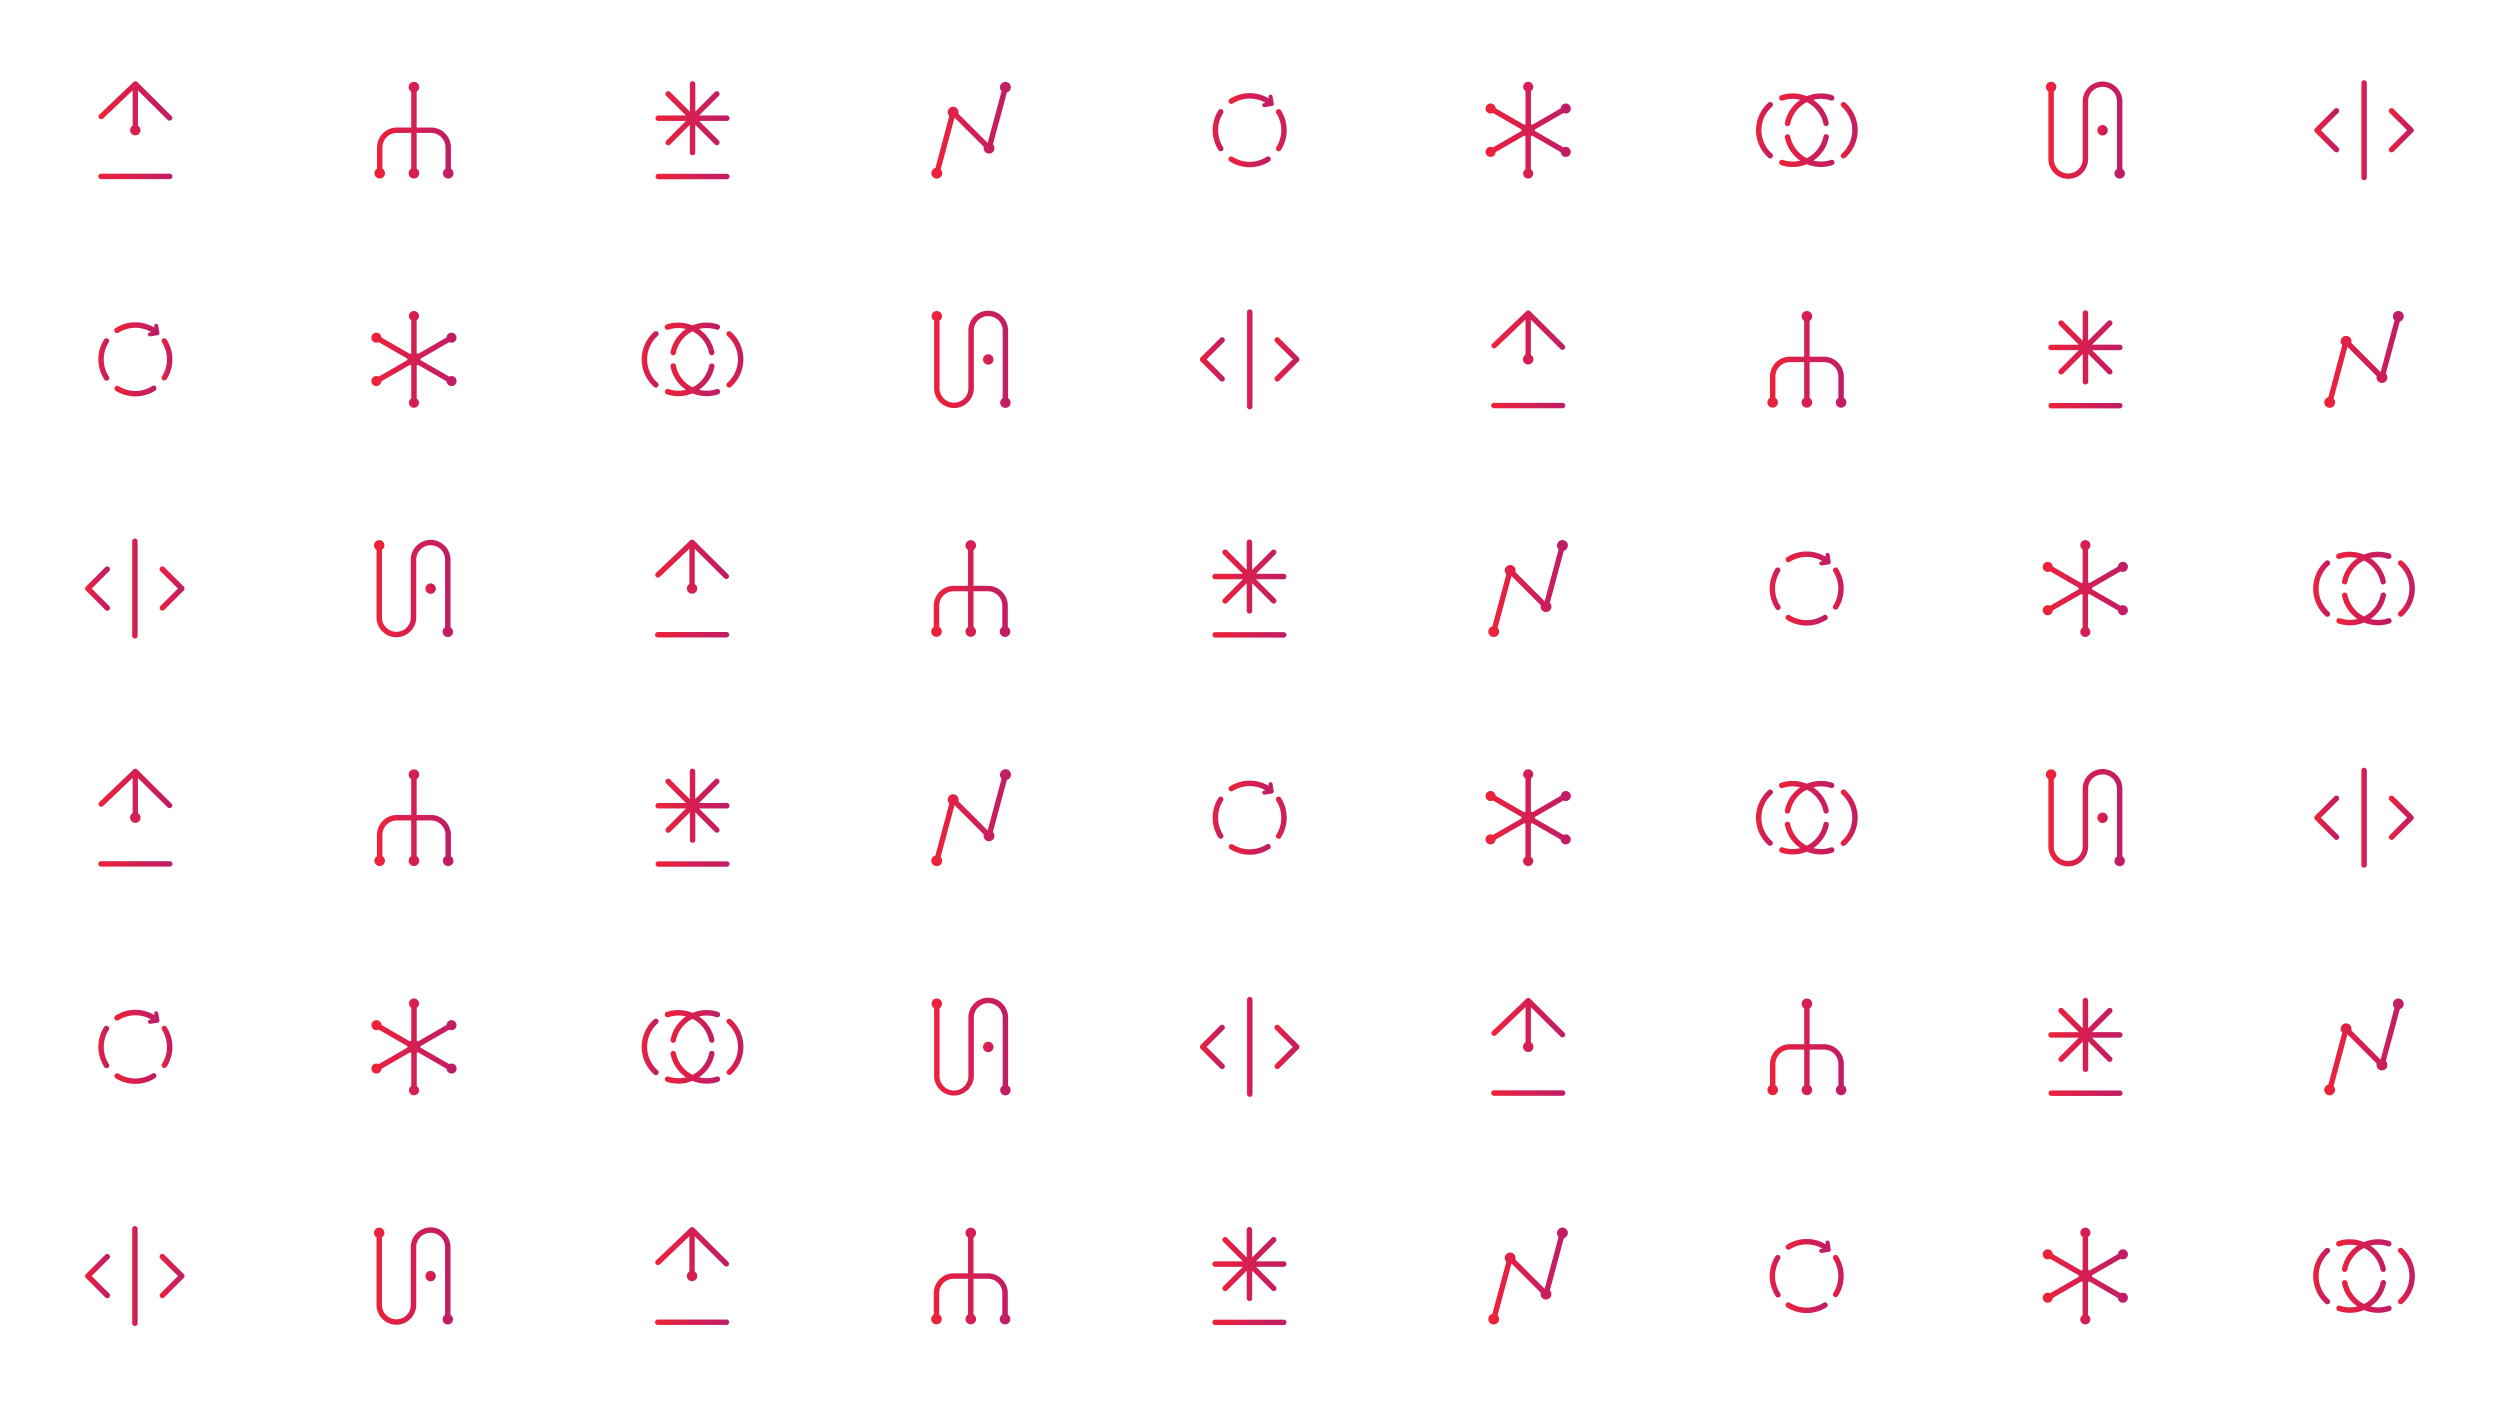 <svg id="Calque_1" data-name="Calque 1" xmlns="http://www.w3.org/2000/svg" xmlns:xlink="http://www.w3.org/1999/xlink" viewBox="0 0 1920 1080"><defs><style>.cls-1{fill:url(#Dégradé_sans_nom_3);}.cls-2{fill:url(#Dégradé_sans_nom_3-2);}.cls-3{fill:url(#Dégradé_sans_nom_3-3);}.cls-4{fill:url(#Dégradé_sans_nom_3-4);}.cls-5{fill:url(#Dégradé_sans_nom_3-5);}.cls-6{fill:url(#Dégradé_sans_nom_3-6);}.cls-7{fill:url(#Dégradé_sans_nom_3-7);}.cls-8{fill:url(#Dégradé_sans_nom_3-8);}.cls-9{fill:url(#Dégradé_sans_nom_3-9);}.cls-10{fill:url(#Dégradé_sans_nom_3-10);}.cls-11{fill:url(#Dégradé_sans_nom_3-11);}.cls-12{fill:url(#Dégradé_sans_nom_3-12);}.cls-13{fill:url(#Dégradé_sans_nom_3-13);}.cls-14{fill:url(#Dégradé_sans_nom_3-14);}.cls-15{fill:url(#Dégradé_sans_nom_3-15);}.cls-16{fill:url(#Dégradé_sans_nom_3-16);}.cls-17{fill:url(#Dégradé_sans_nom_3-17);}.cls-18{fill:url(#Dégradé_sans_nom_3-18);}.cls-19{fill:url(#Dégradé_sans_nom_3-19);}.cls-20{fill:url(#Dégradé_sans_nom_3-20);}.cls-21{fill:url(#Dégradé_sans_nom_3-21);}.cls-22{fill:url(#Dégradé_sans_nom_3-22);}.cls-23{fill:url(#Dégradé_sans_nom_3-23);}.cls-24{fill:url(#Dégradé_sans_nom_3-24);}.cls-25{fill:url(#Dégradé_sans_nom_3-25);}.cls-26{fill:url(#Dégradé_sans_nom_3-26);}.cls-27{fill:url(#Dégradé_sans_nom_3-27);}.cls-28{fill:url(#Dégradé_sans_nom_3-28);}.cls-29{fill:url(#Dégradé_sans_nom_3-29);}.cls-30{fill:url(#Dégradé_sans_nom_3-30);}.cls-31{fill:url(#Dégradé_sans_nom_3-31);}.cls-32{fill:url(#Dégradé_sans_nom_3-32);}.cls-33{fill:url(#Dégradé_sans_nom_3-33);}.cls-34{fill:url(#Dégradé_sans_nom_3-34);}.cls-35{fill:url(#Dégradé_sans_nom_3-35);}.cls-36{fill:url(#Dégradé_sans_nom_3-36);}.cls-37{fill:url(#Dégradé_sans_nom_3-37);}.cls-38{fill:url(#Dégradé_sans_nom_3-38);}.cls-39{fill:url(#Dégradé_sans_nom_3-39);}.cls-40{fill:url(#Dégradé_sans_nom_3-40);}.cls-41{fill:url(#Dégradé_sans_nom_3-41);}.cls-42{fill:url(#Dégradé_sans_nom_3-42);}.cls-43{fill:url(#Dégradé_sans_nom_3-43);}.cls-44{fill:url(#Dégradé_sans_nom_3-44);}.cls-45{fill:url(#Dégradé_sans_nom_3-45);}.cls-46{fill:url(#Dégradé_sans_nom_3-46);}.cls-47{fill:url(#Dégradé_sans_nom_3-47);}.cls-48{fill:url(#Dégradé_sans_nom_3-48);}.cls-49{fill:url(#Dégradé_sans_nom_3-49);}.cls-50{fill:url(#Dégradé_sans_nom_3-50);}.cls-51{fill:url(#Dégradé_sans_nom_3-51);}.cls-52{fill:url(#Dégradé_sans_nom_3-52);}.cls-53{fill:url(#Dégradé_sans_nom_3-53);}.cls-54{fill:url(#Dégradé_sans_nom_3-54);}.cls-55{fill:url(#Dégradé_sans_nom_3-55);}.cls-56{fill:url(#Dégradé_sans_nom_3-56);}.cls-57{fill:url(#Dégradé_sans_nom_3-57);}.cls-58{fill:url(#Dégradé_sans_nom_3-58);}.cls-59{fill:url(#Dégradé_sans_nom_3-59);}.cls-60{fill:url(#Dégradé_sans_nom_3-60);}.cls-61{fill:url(#Dégradé_sans_nom_3-61);}.cls-62{fill:url(#Dégradé_sans_nom_3-62);}.cls-63{fill:url(#Dégradé_sans_nom_3-63);}.cls-64{fill:url(#Dégradé_sans_nom_3-64);}.cls-65{fill:url(#Dégradé_sans_nom_3-65);}.cls-66{fill:url(#Dégradé_sans_nom_3-66);}.cls-67{fill:url(#Dégradé_sans_nom_3-67);}.cls-68{fill:url(#Dégradé_sans_nom_3-68);}.cls-69{fill:url(#Dégradé_sans_nom_3-69);}.cls-70{fill:url(#Dégradé_sans_nom_3-70);}.cls-71{fill:url(#Dégradé_sans_nom_3-71);}.cls-72{fill:url(#Dégradé_sans_nom_3-72);}.cls-73{fill:url(#Dégradé_sans_nom_3-73);}.cls-74{fill:url(#Dégradé_sans_nom_3-74);}.cls-75{fill:url(#Dégradé_sans_nom_3-75);}.cls-76{fill:url(#Dégradé_sans_nom_3-76);}.cls-77{fill:url(#Dégradé_sans_nom_3-77);}.cls-78{fill:url(#Dégradé_sans_nom_3-78);}.cls-79{fill:url(#Dégradé_sans_nom_3-79);}.cls-80{fill:url(#Dégradé_sans_nom_3-80);}.cls-81{fill:url(#Dégradé_sans_nom_3-81);}.cls-82{fill:url(#Dégradé_sans_nom_3-82);}.cls-83{fill:url(#Dégradé_sans_nom_3-83);}.cls-84{fill:url(#Dégradé_sans_nom_3-84);}.cls-85{fill:url(#Dégradé_sans_nom_3-85);}.cls-86{fill:url(#Dégradé_sans_nom_3-86);}.cls-87{fill:url(#Dégradé_sans_nom_3-87);}.cls-88{fill:url(#Dégradé_sans_nom_3-88);}.cls-89{fill:url(#Dégradé_sans_nom_3-89);}.cls-90{fill:url(#Dégradé_sans_nom_3-90);}.cls-91{fill:url(#Dégradé_sans_nom_3-91);}.cls-92{fill:url(#Dégradé_sans_nom_3-92);}.cls-93{fill:url(#Dégradé_sans_nom_3-93);}.cls-94{fill:url(#Dégradé_sans_nom_3-94);}.cls-95{fill:url(#Dégradé_sans_nom_3-95);}.cls-96{fill:url(#Dégradé_sans_nom_3-96);}.cls-97{fill:url(#Dégradé_sans_nom_3-97);}.cls-98{fill:url(#Dégradé_sans_nom_3-98);}.cls-99{fill:url(#Dégradé_sans_nom_3-99);}.cls-100{fill:url(#Dégradé_sans_nom_3-100);}.cls-101{fill:url(#Dégradé_sans_nom_3-101);}.cls-102{fill:url(#Dégradé_sans_nom_3-102);}.cls-103{fill:url(#Dégradé_sans_nom_3-103);}.cls-104{fill:url(#Dégradé_sans_nom_3-104);}.cls-105{fill:url(#Dégradé_sans_nom_3-105);}.cls-106{fill:url(#Dégradé_sans_nom_3-106);}.cls-107{fill:url(#Dégradé_sans_nom_3-107);}.cls-108{fill:url(#Dégradé_sans_nom_3-108);}.cls-109{fill:url(#Dégradé_sans_nom_3-109);}.cls-110{fill:url(#Dégradé_sans_nom_3-110);}.cls-111{fill:url(#Dégradé_sans_nom_3-111);}.cls-112{fill:url(#Dégradé_sans_nom_3-112);}.cls-113{fill:url(#Dégradé_sans_nom_3-113);}.cls-114{fill:url(#Dégradé_sans_nom_3-114);}.cls-115{fill:url(#Dégradé_sans_nom_3-115);}.cls-116{fill:url(#Dégradé_sans_nom_3-116);}.cls-117{fill:url(#Dégradé_sans_nom_3-117);}.cls-118{fill:url(#Dégradé_sans_nom_3-118);}.cls-119{fill:url(#Dégradé_sans_nom_3-119);}.cls-120{fill:url(#Dégradé_sans_nom_3-120);}</style><linearGradient id="Dégradé_sans_nom_3" x1="943.57" y1="76.94" x2="978.23" y2="76.94" gradientUnits="userSpaceOnUse"><stop offset="0" stop-color="#ee2238"/><stop offset="0.57" stop-color="#d11f55"/><stop offset="1" stop-color="#bf1d67"/></linearGradient><linearGradient id="Dégradé_sans_nom_3-2" x1="943.54" y1="124.29" x2="975.95" y2="124.29" xlink:href="#Dégradé_sans_nom_3"/><linearGradient id="Dégradé_sans_nom_3-3" x1="931.32" y1="99.99" x2="939.59" y2="99.99" xlink:href="#Dégradé_sans_nom_3"/><linearGradient id="Dégradé_sans_nom_3-4" x1="979.91" y1="99.99" x2="988.19" y2="99.99" xlink:href="#Dégradé_sans_nom_3"/><linearGradient id="Dégradé_sans_nom_3-5" x1="715.29" y1="100" x2="776.32" y2="100" xlink:href="#Dégradé_sans_nom_3"/><linearGradient id="Dégradé_sans_nom_3-6" x1="1813.52" y1="100" x2="1817.7" y2="100" xlink:href="#Dégradé_sans_nom_3"/><linearGradient id="Dégradé_sans_nom_3-7" x1="1834.64" y1="100.01" x2="1853.71" y2="100.01" xlink:href="#Dégradé_sans_nom_3"/><linearGradient id="Dégradé_sans_nom_3-8" x1="1777.41" y1="100.01" x2="1796.48" y2="100.01" xlink:href="#Dégradé_sans_nom_3"/><linearGradient id="Dégradé_sans_nom_3-9" x1="1610.81" y1="100.02" x2="1618.76" y2="100.02" xlink:href="#Dégradé_sans_nom_3"/><linearGradient id="Dégradé_sans_nom_3-10" x1="1571.29" y1="100" x2="1631.93" y2="100" xlink:href="#Dégradé_sans_nom_3"/><linearGradient id="Dégradé_sans_nom_3-11" x1="503.47" y1="135.57" x2="560.3" y2="135.57" xlink:href="#Dégradé_sans_nom_3"/><linearGradient id="Dégradé_sans_nom_3-12" x1="503.41" y1="90.79" x2="560.3" y2="90.79" xlink:href="#Dégradé_sans_nom_3"/><linearGradient id="Dégradé_sans_nom_3-13" x1="1413.71" y1="100.01" x2="1426.71" y2="100.01" xlink:href="#Dégradé_sans_nom_3"/><linearGradient id="Dégradé_sans_nom_3-14" x1="1366.46" y1="115.69" x2="1408.85" y2="115.69" xlink:href="#Dégradé_sans_nom_3"/><linearGradient id="Dégradé_sans_nom_3-15" x1="1366.47" y1="84.32" x2="1408.85" y2="84.32" xlink:href="#Dégradé_sans_nom_3"/><linearGradient id="Dégradé_sans_nom_3-16" x1="1348.6" y1="100.01" x2="1361.6" y2="100.01" xlink:href="#Dégradé_sans_nom_3"/><linearGradient id="Dégradé_sans_nom_3-17" x1="75.49" y1="135.47" x2="132.42" y2="135.47" xlink:href="#Dégradé_sans_nom_3"/><linearGradient id="Dégradé_sans_nom_3-18" x1="75.52" y1="83.18" x2="132.39" y2="83.18" xlink:href="#Dégradé_sans_nom_3"/><linearGradient id="Dégradé_sans_nom_3-19" x1="287.54" y1="100" x2="348.27" y2="100" xlink:href="#Dégradé_sans_nom_3"/><linearGradient id="Dégradé_sans_nom_3-20" x1="1141" y1="100" x2="1206.41" y2="100" xlink:href="#Dégradé_sans_nom_3"/><linearGradient id="Dégradé_sans_nom_3-21" x1="87.77" y1="252.94" x2="122.43" y2="252.94" xlink:href="#Dégradé_sans_nom_3"/><linearGradient id="Dégradé_sans_nom_3-22" x1="87.74" y1="300.29" x2="120.15" y2="300.29" xlink:href="#Dégradé_sans_nom_3"/><linearGradient id="Dégradé_sans_nom_3-23" x1="75.52" y1="275.99" x2="83.79" y2="275.99" xlink:href="#Dégradé_sans_nom_3"/><linearGradient id="Dégradé_sans_nom_3-24" x1="124.11" y1="275.99" x2="132.39" y2="275.99" xlink:href="#Dégradé_sans_nom_3"/><linearGradient id="Dégradé_sans_nom_3-25" x1="1785.05" y1="276" x2="1846.07" y2="276" xlink:href="#Dégradé_sans_nom_3"/><linearGradient id="Dégradé_sans_nom_3-26" x1="957.71" y1="276" x2="961.89" y2="276" xlink:href="#Dégradé_sans_nom_3"/><linearGradient id="Dégradé_sans_nom_3-27" x1="978.83" y1="276.01" x2="997.9" y2="276.01" xlink:href="#Dégradé_sans_nom_3"/><linearGradient id="Dégradé_sans_nom_3-28" x1="921.6" y1="276.01" x2="940.67" y2="276.01" xlink:href="#Dégradé_sans_nom_3"/><linearGradient id="Dégradé_sans_nom_3-29" x1="755" y1="276.02" x2="762.95" y2="276.02" xlink:href="#Dégradé_sans_nom_3"/><linearGradient id="Dégradé_sans_nom_3-30" x1="715.48" y1="276" x2="776.12" y2="276" xlink:href="#Dégradé_sans_nom_3"/><linearGradient id="Dégradé_sans_nom_3-31" x1="1573.22" y1="311.57" x2="1630.06" y2="311.57" xlink:href="#Dégradé_sans_nom_3"/><linearGradient id="Dégradé_sans_nom_3-32" x1="1573.16" y1="266.79" x2="1630.06" y2="266.79" xlink:href="#Dégradé_sans_nom_3"/><linearGradient id="Dégradé_sans_nom_3-33" x1="557.91" y1="276.01" x2="570.91" y2="276.01" xlink:href="#Dégradé_sans_nom_3"/><linearGradient id="Dégradé_sans_nom_3-34" x1="510.66" y1="291.69" x2="553.05" y2="291.69" xlink:href="#Dégradé_sans_nom_3"/><linearGradient id="Dégradé_sans_nom_3-35" x1="510.66" y1="260.32" x2="553.04" y2="260.32" xlink:href="#Dégradé_sans_nom_3"/><linearGradient id="Dégradé_sans_nom_3-36" x1="492.8" y1="276.01" x2="505.8" y2="276.01" xlink:href="#Dégradé_sans_nom_3"/><linearGradient id="Dégradé_sans_nom_3-37" x1="1145.24" y1="311.47" x2="1202.16" y2="311.47" xlink:href="#Dégradé_sans_nom_3"/><linearGradient id="Dégradé_sans_nom_3-38" x1="1145.26" y1="259.18" x2="1202.13" y2="259.18" xlink:href="#Dégradé_sans_nom_3"/><linearGradient id="Dégradé_sans_nom_3-39" x1="1357.28" y1="276" x2="1418.01" y2="276" xlink:href="#Dégradé_sans_nom_3"/><linearGradient id="Dégradé_sans_nom_3-40" x1="285.2" y1="276" x2="350.61" y2="276" xlink:href="#Dégradé_sans_nom_3"/><linearGradient id="Dégradé_sans_nom_3-41" x1="1371.36" y1="428.94" x2="1406.03" y2="428.94" xlink:href="#Dégradé_sans_nom_3"/><linearGradient id="Dégradé_sans_nom_3-42" x1="1371.34" y1="476.29" x2="1403.74" y2="476.29" xlink:href="#Dégradé_sans_nom_3"/><linearGradient id="Dégradé_sans_nom_3-43" x1="1359.12" y1="451.99" x2="1367.39" y2="451.99" xlink:href="#Dégradé_sans_nom_3"/><linearGradient id="Dégradé_sans_nom_3-44" x1="1407.7" y1="451.99" x2="1415.99" y2="451.99" xlink:href="#Dégradé_sans_nom_3"/><linearGradient id="Dégradé_sans_nom_3-45" x1="1143.04" y1="452" x2="1204.06" y2="452" xlink:href="#Dégradé_sans_nom_3"/><linearGradient id="Dégradé_sans_nom_3-46" x1="101.5" y1="452" x2="105.68" y2="452" xlink:href="#Dégradé_sans_nom_3"/><linearGradient id="Dégradé_sans_nom_3-47" x1="122.62" y1="452.01" x2="141.69" y2="452.01" xlink:href="#Dégradé_sans_nom_3"/><linearGradient id="Dégradé_sans_nom_3-48" x1="65.39" y1="452.01" x2="84.46" y2="452.01" xlink:href="#Dégradé_sans_nom_3"/><linearGradient id="Dégradé_sans_nom_3-49" x1="326.74" y1="452.02" x2="334.69" y2="452.02" xlink:href="#Dégradé_sans_nom_3"/><linearGradient id="Dégradé_sans_nom_3-50" x1="287.22" y1="452" x2="347.86" y2="452" xlink:href="#Dégradé_sans_nom_3"/><linearGradient id="Dégradé_sans_nom_3-51" x1="931.16" y1="487.57" x2="988" y2="487.57" xlink:href="#Dégradé_sans_nom_3"/><linearGradient id="Dégradé_sans_nom_3-52" x1="931.1" y1="442.79" x2="988" y2="442.79" xlink:href="#Dégradé_sans_nom_3"/><linearGradient id="Dégradé_sans_nom_3-53" x1="1841.61" y1="452.01" x2="1854.61" y2="452.01" xlink:href="#Dégradé_sans_nom_3"/><linearGradient id="Dégradé_sans_nom_3-54" x1="1794.36" y1="467.69" x2="1836.75" y2="467.69" xlink:href="#Dégradé_sans_nom_3"/><linearGradient id="Dégradé_sans_nom_3-55" x1="1794.37" y1="436.32" x2="1836.75" y2="436.32" xlink:href="#Dégradé_sans_nom_3"/><linearGradient id="Dégradé_sans_nom_3-56" x1="1776.5" y1="452.01" x2="1789.5" y2="452.01" xlink:href="#Dégradé_sans_nom_3"/><linearGradient id="Dégradé_sans_nom_3-57" x1="503.08" y1="487.47" x2="560.01" y2="487.47" xlink:href="#Dégradé_sans_nom_3"/><linearGradient id="Dégradé_sans_nom_3-58" x1="503.11" y1="435.18" x2="559.98" y2="435.18" xlink:href="#Dégradé_sans_nom_3"/><linearGradient id="Dégradé_sans_nom_3-59" x1="715.18" y1="452" x2="775.92" y2="452" xlink:href="#Dégradé_sans_nom_3"/><linearGradient id="Dégradé_sans_nom_3-60" x1="1568.85" y1="452" x2="1634.26" y2="452" xlink:href="#Dégradé_sans_nom_3"/><linearGradient id="Dégradé_sans_nom_3-61" x1="943.56" y1="604.94" x2="978.22" y2="604.94" xlink:href="#Dégradé_sans_nom_3"/><linearGradient id="Dégradé_sans_nom_3-62" x1="943.53" y1="652.29" x2="975.94" y2="652.29" xlink:href="#Dégradé_sans_nom_3"/><linearGradient id="Dégradé_sans_nom_3-63" x1="931.31" y1="627.99" x2="939.58" y2="627.99" xlink:href="#Dégradé_sans_nom_3"/><linearGradient id="Dégradé_sans_nom_3-64" x1="979.9" y1="627.99" x2="988.18" y2="627.99" xlink:href="#Dégradé_sans_nom_3"/><linearGradient id="Dégradé_sans_nom_3-65" x1="715.29" y1="628" x2="776.31" y2="628" xlink:href="#Dégradé_sans_nom_3"/><linearGradient id="Dégradé_sans_nom_3-66" x1="1813.52" y1="628" x2="1817.7" y2="628" xlink:href="#Dégradé_sans_nom_3"/><linearGradient id="Dégradé_sans_nom_3-67" x1="1834.64" y1="628.01" x2="1853.71" y2="628.01" xlink:href="#Dégradé_sans_nom_3"/><linearGradient id="Dégradé_sans_nom_3-68" x1="1777.41" y1="628.01" x2="1796.48" y2="628.01" xlink:href="#Dégradé_sans_nom_3"/><linearGradient id="Dégradé_sans_nom_3-69" x1="1610.81" y1="628.02" x2="1618.76" y2="628.02" xlink:href="#Dégradé_sans_nom_3"/><linearGradient id="Dégradé_sans_nom_3-70" x1="1571.29" y1="628" x2="1631.93" y2="628" xlink:href="#Dégradé_sans_nom_3"/><linearGradient id="Dégradé_sans_nom_3-71" x1="503.46" y1="663.57" x2="560.3" y2="663.57" xlink:href="#Dégradé_sans_nom_3"/><linearGradient id="Dégradé_sans_nom_3-72" x1="503.4" y1="618.79" x2="560.3" y2="618.79" xlink:href="#Dégradé_sans_nom_3"/><linearGradient id="Dégradé_sans_nom_3-73" x1="1413.7" y1="628.01" x2="1426.7" y2="628.01" xlink:href="#Dégradé_sans_nom_3"/><linearGradient id="Dégradé_sans_nom_3-74" x1="1366.45" y1="643.69" x2="1408.84" y2="643.69" xlink:href="#Dégradé_sans_nom_3"/><linearGradient id="Dégradé_sans_nom_3-75" x1="1366.45" y1="612.32" x2="1408.84" y2="612.32" xlink:href="#Dégradé_sans_nom_3"/><linearGradient id="Dégradé_sans_nom_3-76" x1="1348.59" y1="628.01" x2="1361.59" y2="628.01" xlink:href="#Dégradé_sans_nom_3"/><linearGradient id="Dégradé_sans_nom_3-77" x1="75.49" y1="663.47" x2="132.42" y2="663.47" xlink:href="#Dégradé_sans_nom_3"/><linearGradient id="Dégradé_sans_nom_3-78" x1="75.52" y1="611.18" x2="132.39" y2="611.18" xlink:href="#Dégradé_sans_nom_3"/><linearGradient id="Dégradé_sans_nom_3-79" x1="287.54" y1="628" x2="348.27" y2="628" xlink:href="#Dégradé_sans_nom_3"/><linearGradient id="Dégradé_sans_nom_3-80" x1="1140.99" y1="628" x2="1206.4" y2="628" xlink:href="#Dégradé_sans_nom_3"/><linearGradient id="Dégradé_sans_nom_3-81" x1="87.77" y1="780.94" x2="122.43" y2="780.94" xlink:href="#Dégradé_sans_nom_3"/><linearGradient id="Dégradé_sans_nom_3-82" x1="87.74" y1="828.29" x2="120.15" y2="828.29" xlink:href="#Dégradé_sans_nom_3"/><linearGradient id="Dégradé_sans_nom_3-83" x1="75.52" y1="803.99" x2="83.79" y2="803.99" xlink:href="#Dégradé_sans_nom_3"/><linearGradient id="Dégradé_sans_nom_3-84" x1="124.11" y1="803.99" x2="132.39" y2="803.99" xlink:href="#Dégradé_sans_nom_3"/><linearGradient id="Dégradé_sans_nom_3-85" x1="1785.05" y1="804" x2="1846.07" y2="804" xlink:href="#Dégradé_sans_nom_3"/><linearGradient id="Dégradé_sans_nom_3-86" x1="957.72" y1="804" x2="961.9" y2="804" xlink:href="#Dégradé_sans_nom_3"/><linearGradient id="Dégradé_sans_nom_3-87" x1="978.84" y1="804.01" x2="997.91" y2="804.01" xlink:href="#Dégradé_sans_nom_3"/><linearGradient id="Dégradé_sans_nom_3-88" x1="921.6" y1="804.01" x2="940.68" y2="804.01" xlink:href="#Dégradé_sans_nom_3"/><linearGradient id="Dégradé_sans_nom_3-89" x1="755.01" y1="804.02" x2="762.95" y2="804.02" xlink:href="#Dégradé_sans_nom_3"/><linearGradient id="Dégradé_sans_nom_3-90" x1="715.48" y1="804" x2="776.13" y2="804" xlink:href="#Dégradé_sans_nom_3"/><linearGradient id="Dégradé_sans_nom_3-91" x1="1573.22" y1="839.57" x2="1630.05" y2="839.57" xlink:href="#Dégradé_sans_nom_3"/><linearGradient id="Dégradé_sans_nom_3-92" x1="1573.16" y1="794.79" x2="1630.05" y2="794.79" xlink:href="#Dégradé_sans_nom_3"/><linearGradient id="Dégradé_sans_nom_3-93" x1="557.91" y1="804.01" x2="570.91" y2="804.01" xlink:href="#Dégradé_sans_nom_3"/><linearGradient id="Dégradé_sans_nom_3-94" x1="510.66" y1="819.69" x2="553.05" y2="819.69" xlink:href="#Dégradé_sans_nom_3"/><linearGradient id="Dégradé_sans_nom_3-95" x1="510.66" y1="788.32" x2="553.05" y2="788.32" xlink:href="#Dégradé_sans_nom_3"/><linearGradient id="Dégradé_sans_nom_3-96" x1="492.8" y1="804.01" x2="505.8" y2="804.01" xlink:href="#Dégradé_sans_nom_3"/><linearGradient id="Dégradé_sans_nom_3-97" x1="1145.25" y1="839.47" x2="1202.17" y2="839.47" xlink:href="#Dégradé_sans_nom_3"/><linearGradient id="Dégradé_sans_nom_3-98" x1="1145.27" y1="787.18" x2="1202.14" y2="787.18" xlink:href="#Dégradé_sans_nom_3"/><linearGradient id="Dégradé_sans_nom_3-99" x1="1357.29" y1="804" x2="1418.03" y2="804" xlink:href="#Dégradé_sans_nom_3"/><linearGradient id="Dégradé_sans_nom_3-100" x1="285.2" y1="804" x2="350.61" y2="804" xlink:href="#Dégradé_sans_nom_3"/><linearGradient id="Dégradé_sans_nom_3-101" x1="1371.36" y1="956.94" x2="1406.03" y2="956.94" xlink:href="#Dégradé_sans_nom_3"/><linearGradient id="Dégradé_sans_nom_3-102" x1="1371.34" y1="1004.29" x2="1403.74" y2="1004.29" xlink:href="#Dégradé_sans_nom_3"/><linearGradient id="Dégradé_sans_nom_3-103" x1="1359.12" y1="979.99" x2="1367.39" y2="979.99" xlink:href="#Dégradé_sans_nom_3"/><linearGradient id="Dégradé_sans_nom_3-104" x1="1407.7" y1="979.99" x2="1415.99" y2="979.99" xlink:href="#Dégradé_sans_nom_3"/><linearGradient id="Dégradé_sans_nom_3-105" x1="1143.04" y1="980" x2="1204.06" y2="980" xlink:href="#Dégradé_sans_nom_3"/><linearGradient id="Dégradé_sans_nom_3-106" x1="101.5" y1="980" x2="105.68" y2="980" xlink:href="#Dégradé_sans_nom_3"/><linearGradient id="Dégradé_sans_nom_3-107" x1="122.62" y1="980.01" x2="141.69" y2="980.01" xlink:href="#Dégradé_sans_nom_3"/><linearGradient id="Dégradé_sans_nom_3-108" x1="65.39" y1="980.01" x2="84.46" y2="980.01" xlink:href="#Dégradé_sans_nom_3"/><linearGradient id="Dégradé_sans_nom_3-109" x1="326.74" y1="980.02" x2="334.69" y2="980.02" xlink:href="#Dégradé_sans_nom_3"/><linearGradient id="Dégradé_sans_nom_3-110" x1="287.22" y1="980" x2="347.86" y2="980" xlink:href="#Dégradé_sans_nom_3"/><linearGradient id="Dégradé_sans_nom_3-111" x1="931.16" y1="1015.57" x2="988" y2="1015.57" xlink:href="#Dégradé_sans_nom_3"/><linearGradient id="Dégradé_sans_nom_3-112" x1="931.1" y1="970.79" x2="988" y2="970.79" xlink:href="#Dégradé_sans_nom_3"/><linearGradient id="Dégradé_sans_nom_3-113" x1="1841.61" y1="980.01" x2="1854.61" y2="980.01" xlink:href="#Dégradé_sans_nom_3"/><linearGradient id="Dégradé_sans_nom_3-114" x1="1794.36" y1="995.69" x2="1836.75" y2="995.69" xlink:href="#Dégradé_sans_nom_3"/><linearGradient id="Dégradé_sans_nom_3-115" x1="1794.37" y1="964.32" x2="1836.75" y2="964.32" xlink:href="#Dégradé_sans_nom_3"/><linearGradient id="Dégradé_sans_nom_3-116" x1="1776.5" y1="980.01" x2="1789.5" y2="980.01" xlink:href="#Dégradé_sans_nom_3"/><linearGradient id="Dégradé_sans_nom_3-117" x1="503.08" y1="1015.47" x2="560.01" y2="1015.47" xlink:href="#Dégradé_sans_nom_3"/><linearGradient id="Dégradé_sans_nom_3-118" x1="503.11" y1="963.18" x2="559.98" y2="963.18" xlink:href="#Dégradé_sans_nom_3"/><linearGradient id="Dégradé_sans_nom_3-119" x1="715.18" y1="980" x2="775.92" y2="980" xlink:href="#Dégradé_sans_nom_3"/><linearGradient id="Dégradé_sans_nom_3-120" x1="1568.85" y1="980" x2="1634.26" y2="980" xlink:href="#Dégradé_sans_nom_3"/></defs><path class="cls-1" d="M977.33,74a1.57,1.57,0,0,0-3.1.49l.17,1.1a28.42,28.42,0,0,0-29.86.36,2.09,2.09,0,0,0,2.24,3.53A24.3,24.3,0,0,1,971.94,79l-1.11.18a1.56,1.56,0,0,0,.25,3.11,1.1,1.1,0,0,0,.25,0l5.58-.88a1.57,1.57,0,0,0,1.3-1.8Z"/><path class="cls-2" d="M972.73,120.49a24.29,24.29,0,0,1-26,0,2.09,2.09,0,0,0-2.24,3.53A28.44,28.44,0,0,0,975,124a2.09,2.09,0,0,0-2.25-3.53Z"/><path class="cls-3" d="M938.62,84.14a2.1,2.1,0,0,0-2.89.64,28.47,28.47,0,0,0,0,30.41,2.09,2.09,0,1,0,3.54-2.24,24.26,24.26,0,0,1,0-25.93A2.09,2.09,0,0,0,938.62,84.14Z"/><path class="cls-4" d="M980.88,84.11a2.09,2.09,0,0,0-.65,2.89,24.26,24.26,0,0,1,0,26,2.08,2.08,0,0,0,.65,2.88,2.05,2.05,0,0,0,1.11.33,2.08,2.08,0,0,0,1.77-1,28.47,28.47,0,0,0,0-30.47A2.09,2.09,0,0,0,980.88,84.11Z"/><path class="cls-5" d="M769.21,64.08a4.16,4.16,0,0,0,0,5.88l0,0-10.69,39.83h0L736,87.32a4.16,4.16,0,1,0-6.94,1.77l0,0L718.4,129a4.16,4.16,0,1,0,5.22,4,4.13,4.13,0,0,0-1.19-2.91L733.1,90.33l22.47,22.47a4.57,4.57,0,0,0-.13,1,4.16,4.16,0,1,0,7.14-2.91L773.29,71A4,4,0,0,0,775.1,70a4.16,4.16,0,0,0-5.89-5.88Z"/><path class="cls-6" d="M1815.61,61.62a2.1,2.1,0,0,0-2.09,2.09v72.58a2.09,2.09,0,0,0,4.18,0V63.71A2.09,2.09,0,0,0,1815.61,61.62Z"/><path class="cls-7" d="M1838.21,83.64a2.09,2.09,0,0,0-3,3L1848.66,100l-13.41,13.41a2.09,2.09,0,0,0,3,3l14.89-14.89a2.1,2.1,0,0,0,0-3Z"/><path class="cls-8" d="M1795.87,83.64a2.09,2.09,0,0,0-3,0L1778,98.53a2.1,2.1,0,0,0,0,3l14.89,14.89a2.1,2.1,0,0,0,3,0,2.11,2.11,0,0,0,0-3L1782.45,100l13.42-13.41A2.11,2.11,0,0,0,1795.87,83.64Z"/><path class="cls-9" d="M1612.8,96.58a4,4,0,1,0,5.42,1.45A4,4,0,0,0,1612.8,96.58Z"/><path class="cls-10" d="M1630,129.78V77.48a15.26,15.26,0,0,0-30.51,0v45a11.08,11.08,0,0,1-22.15,0V70.23a4,4,0,1,0-4.18,0v52.25a15.26,15.26,0,0,0,30.51,0v-45a11.08,11.08,0,0,1,22.15,0v52.31a4,4,0,1,0,4.18,0Z"/><path class="cls-11" d="M558.21,133.48H505.56a2.09,2.09,0,1,0,0,4.18h52.65a2.09,2.09,0,0,0,0-4.18Z"/><path class="cls-12" d="M558.21,88.7H536.9L552,73.63a2.09,2.09,0,0,0-3-3L534,85.74V64.43a2.09,2.09,0,1,0-4.18,0V85.74L514.7,70.67a2.09,2.09,0,0,0-3,3L526.81,88.7H505.5a2.09,2.09,0,1,0,0,4.18h21.31L511.74,108a2.1,2.1,0,0,0,1.48,3.57,2.1,2.1,0,0,0,1.48-.62l15.07-15.06v21.3a2.09,2.09,0,1,0,4.18,0V95.84L549,110.9a2.08,2.08,0,0,0,3,0,2.08,2.08,0,0,0,0-3L536.9,92.88h21.31a2.09,2.09,0,0,0,0-4.18Z"/><path class="cls-13" d="M1417.2,78.86a2.09,2.09,0,0,0-2.77,3.13,24.07,24.07,0,0,1,0,36,2.08,2.08,0,0,0-.18,3,2.06,2.06,0,0,0,1.56.71,2.11,2.11,0,0,0,1.39-.52,28.26,28.26,0,0,0,0-42.3Z"/><path class="cls-14" d="M1406.1,122.81a24.05,24.05,0,0,1-13.39.54,28.27,28.27,0,0,0,11.79-17.7,2.09,2.09,0,1,0-4.09-.84,24.11,24.11,0,0,1-11.54,16c-.4.23-.8.45-1.21.65-.41-.2-.81-.42-1.21-.65a24.08,24.08,0,0,1-11.54-16,2.09,2.09,0,0,0-4.1.84,28.27,28.27,0,0,0,11.79,17.7,24,24,0,0,1-13.38-.54,2.09,2.09,0,0,0-1.33,4,28.32,28.32,0,0,0,19.77-.7,28.29,28.29,0,0,0,19.76.7,2.09,2.09,0,0,0-1.32-4Z"/><path class="cls-15" d="M1369.22,77.18a24.08,24.08,0,0,1,13.38-.53,28.26,28.26,0,0,0-11.8,17.71,2.09,2.09,0,0,0,1.63,2.47,2,2,0,0,0,.42,0,2.09,2.09,0,0,0,2.05-1.67,24.41,24.41,0,0,1,2.74-7.23,24,24,0,0,1,10-9.45,24.11,24.11,0,0,1,12.76,16.68,2.08,2.08,0,0,0,2,1.67,2,2,0,0,0,.42,0,2.09,2.09,0,0,0,1.63-2.47,28.26,28.26,0,0,0-11.8-17.71,24.08,24.08,0,0,1,13.38.53,2.09,2.09,0,0,0,1.33-4,28.31,28.31,0,0,0-18.81.34c-.32.11-.64.24-.95.37-.32-.13-.63-.26-1-.37a28.33,28.33,0,0,0-18.82-.34,2.09,2.09,0,1,0,1.33,4Z"/><path class="cls-16" d="M1360.9,118a24.07,24.07,0,0,1,0-36,2.09,2.09,0,1,0-2.77-3.13,28.27,28.27,0,0,0,0,42.3,2.09,2.09,0,0,0,2.77-3.14Z"/><path class="cls-17" d="M130.33,133.38H77.59a2.09,2.09,0,1,0,0,4.18h52.74a2.09,2.09,0,0,0,0-4.18Z"/><path class="cls-18" d="M79.05,91.16l22.81-21.75V96.08a2.1,2.1,0,0,0,0,.43,4,4,0,1,0,4.09,0,2.1,2.1,0,0,0,0-.43V69.54l22.78,22.53a2.07,2.07,0,0,0,1.47.61,2.09,2.09,0,0,0,1.47-3.58L105.43,63a2.1,2.1,0,0,0-2.92,0L76.17,88.13a2.09,2.09,0,0,0,2.88,3Z"/><path class="cls-19" d="M346.31,129.61V113.19a15.29,15.29,0,0,0-15.26-15.27H320V70.39a4.06,4.06,0,1,0-4.19,0V97.92h-11a15.29,15.29,0,0,0-15.27,15.27v16.38a4.06,4.06,0,1,0,4.18,0V113.19a11.1,11.1,0,0,1,11.09-11.09h11v27.47a4.06,4.06,0,1,0,4.19,0V102.1h11.05a11.1,11.1,0,0,1,11.08,11.09v16.42a4.05,4.05,0,1,0,4.18,0Z"/><path class="cls-20" d="M1204.48,113.31a3.86,3.86,0,0,0-3.7-.09l-22-12.68a5.44,5.44,0,0,0,0-.57c0-.17,0-.34,0-.51l22-12.68a3.86,3.86,0,1,0-2.09-3.62l-21.93,12.67a5.12,5.12,0,0,0-1-.56V69.94a3.86,3.86,0,1,0-4.18,0V95.27a5.12,5.12,0,0,0-1,.56l-21.94-12.67a3.86,3.86,0,1,0-2.09,3.62l22,12.68a4.36,4.36,0,0,0,0,.51,3.64,3.64,0,0,0,0,.57l-22,12.68a3.87,3.87,0,1,0,2.09,3.62l22-12.69a5.38,5.38,0,0,0,.91.52v25.39a3.86,3.86,0,1,0,4.18,0V104.67a6.29,6.29,0,0,0,.91-.52l22,12.69a3.86,3.86,0,1,0,5.79-3.53Z"/><path class="cls-21" d="M121.53,250a1.57,1.57,0,0,0-3.1.49l.17,1.1a28.42,28.42,0,0,0-29.86.36A2.09,2.09,0,0,0,91,255.51a24.28,24.28,0,0,1,25.15-.49l-1.1.18a1.56,1.56,0,0,0,.25,3.11,1,1,0,0,0,.24,0l5.59-.88a1.58,1.58,0,0,0,1.3-1.8Z"/><path class="cls-22" d="M116.93,296.49a24.29,24.29,0,0,1-26,0A2.09,2.09,0,0,0,88.71,300a28.42,28.42,0,0,0,30.46,0,2.09,2.09,0,1,0-2.24-3.53Z"/><path class="cls-23" d="M82.82,260.14a2.1,2.1,0,0,0-2.89.64,28.47,28.47,0,0,0,0,30.41A2.09,2.09,0,1,0,83.45,289a24.26,24.26,0,0,1,0-25.93A2.09,2.09,0,0,0,82.82,260.14Z"/><path class="cls-24" d="M125.07,260.11a2.1,2.1,0,0,0-.64,2.89,24.26,24.26,0,0,1,0,26,2.09,2.09,0,0,0,.64,2.88,2.09,2.09,0,0,0,2.89-.64,28.47,28.47,0,0,0,0-30.47A2.1,2.1,0,0,0,125.07,260.11Z"/><path class="cls-25" d="M1839,240.08a4.16,4.16,0,0,0,0,5.88l0,0-10.69,39.83h0l-22.51-22.51a4.16,4.16,0,1,0-6.94,1.77l0,0L1788.16,305a4.16,4.16,0,1,0,4,1.12l10.66-39.74,22.47,22.47a4.57,4.57,0,0,0-.13,1.05,4.17,4.17,0,1,0,7.14-2.91L1843.05,247a4.06,4.06,0,0,0,1.8-1.06,4.16,4.16,0,0,0-5.89-5.88Z"/><path class="cls-26" d="M959.8,237.62a2.1,2.1,0,0,0-2.09,2.09v72.58a2.09,2.09,0,0,0,4.18,0V239.71A2.09,2.09,0,0,0,959.8,237.62Z"/><path class="cls-27" d="M982.4,259.64a2.09,2.09,0,0,0-3,3L992.85,276l-13.41,13.41a2.09,2.09,0,0,0,3,3l14.89-14.89a2.1,2.1,0,0,0,0-3Z"/><path class="cls-28" d="M940.06,259.64a2.09,2.09,0,0,0-3,0l-14.89,14.89a2.1,2.1,0,0,0,0,3l14.89,14.89a2.1,2.1,0,0,0,3,0,2.11,2.11,0,0,0,0-3L926.64,276l13.42-13.41A2.11,2.11,0,0,0,940.06,259.64Z"/><path class="cls-29" d="M757,272.58a4,4,0,1,0,5.42,1.45A4,4,0,0,0,757,272.58Z"/><path class="cls-30" d="M774.23,305.78v-52.3a15.26,15.26,0,0,0-30.51,0v45a11.08,11.08,0,0,1-22.15,0V246.23a4,4,0,1,0-5.56-1.37,4.05,4.05,0,0,0,1.38,1.41v52.25a15.26,15.26,0,0,0,30.51,0v-45a11.08,11.08,0,0,1,22.15,0v52.31a4,4,0,1,0,5.54,1.39A3.89,3.89,0,0,0,774.23,305.78Z"/><path class="cls-31" d="M1628,309.48h-52.66a2.09,2.09,0,1,0,0,4.18H1628a2.09,2.09,0,0,0,0-4.18Z"/><path class="cls-32" d="M1628,264.7h-21.31l15.06-15.07a2.09,2.09,0,0,0-3-3l-15.07,15.07V240.43a2.09,2.09,0,0,0-4.18,0v21.31l-15.07-15.07a2.09,2.09,0,1,0-3,3l15.07,15.07h-21.31a2.09,2.09,0,1,0,0,4.18h21.31L1581.5,284a2.09,2.09,0,1,0,3,2.95l15.07-15.06v21.3a2.09,2.09,0,0,0,4.18,0v-21.3l15.07,15.06a2.09,2.09,0,0,0,3-2.95l-15.07-15.07H1628a2.09,2.09,0,0,0,0-4.18Z"/><path class="cls-33" d="M561.39,254.86a2.09,2.09,0,1,0-2.77,3.13,24.07,24.07,0,0,1,0,36,2.09,2.09,0,0,0,2.77,3.14,28.24,28.24,0,0,0,0-42.3Z"/><path class="cls-34" d="M550.29,298.81a24,24,0,0,1-13.38.54,28.27,28.27,0,0,0,11.79-17.7,2.09,2.09,0,1,0-4.1-.84,24.08,24.08,0,0,1-11.54,16c-.4.23-.8.45-1.21.65-.41-.2-.81-.42-1.21-.65a24.11,24.11,0,0,1-11.54-16,2.09,2.09,0,1,0-4.09.84,28.23,28.23,0,0,0,11.79,17.7,24.05,24.05,0,0,1-13.39-.54,2.09,2.09,0,1,0-1.32,4,28.29,28.29,0,0,0,19.76-.7,28.32,28.32,0,0,0,19.77.7,2.09,2.09,0,0,0-1.33-4Z"/><path class="cls-35" d="M513.42,253.18a24.08,24.08,0,0,1,13.38-.53A28.26,28.26,0,0,0,515,270.36a2.09,2.09,0,0,0,1.63,2.47,2,2,0,0,0,.42,0,2.08,2.08,0,0,0,2-1.67,24.11,24.11,0,0,1,12.76-16.68,24.11,24.11,0,0,1,12.76,16.68,2.09,2.09,0,0,0,2,1.67,2,2,0,0,0,.42,0,2.09,2.09,0,0,0,1.63-2.47,28.26,28.26,0,0,0-11.8-17.71,24.08,24.08,0,0,1,13.38.53,2.09,2.09,0,0,0,1.33-4,28.33,28.33,0,0,0-18.82.34c-.32.11-.63.24-.95.37-.31-.13-.63-.26-1-.37a28.31,28.31,0,0,0-18.81-.34,2.09,2.09,0,0,0,1.33,4Z"/><path class="cls-36" d="M505.09,294a24.07,24.07,0,0,1,0-36,2.09,2.09,0,1,0-2.77-3.13,28.27,28.27,0,0,0,0,42.3,2.09,2.09,0,0,0,2.77-3.14Z"/><path class="cls-37" d="M1200.07,309.38h-52.74a2.09,2.09,0,1,0,0,4.18h52.74a2.09,2.09,0,1,0,0-4.18Z"/><path class="cls-38" d="M1148.79,267.16l22.82-21.75v26.67a2.09,2.09,0,0,0,0,.43,4,4,0,1,0,4.09,0,2.1,2.1,0,0,0,0-.43V245.54l22.78,22.53a2.07,2.07,0,0,0,1.47.61,2.09,2.09,0,0,0,1.47-3.58L1175.17,239a2.1,2.1,0,0,0-2.92,0l-26.34,25.12a2.09,2.09,0,0,0,2.88,3Z"/><path class="cls-39" d="M1416.05,305.61V289.19a15.29,15.29,0,0,0-15.27-15.27h-11V246.39a4.06,4.06,0,1,0-4.19,0v27.53h-11a15.29,15.29,0,0,0-15.26,15.27v16.38a4.05,4.05,0,1,0,4.18,0V289.19a11.1,11.1,0,0,1,11.08-11.09h11v27.47a4.06,4.06,0,1,0,4.19,0V278.1h11a11.1,11.1,0,0,1,11.09,11.09v16.42a4.05,4.05,0,1,0,4.18,0Z"/><path class="cls-40" d="M348.68,289.31a3.86,3.86,0,0,0-3.7-.09l-22-12.68a5.44,5.44,0,0,0,0-.57,4.36,4.36,0,0,0,0-.51l22-12.68a3.86,3.86,0,1,0-2.09-3.62L321,271.83a4.82,4.82,0,0,0-1-.56V245.94a3.86,3.86,0,1,0-4.18,0v25.33a4.75,4.75,0,0,0-.95.56l-21.94-12.67a3.86,3.86,0,1,0-2.09,3.62l22,12.68a4.36,4.36,0,0,0,0,.51,5.44,5.44,0,0,0,0,.57l-22,12.68a3.86,3.86,0,1,0,2.09,3.62l22-12.69a6.29,6.29,0,0,0,.91.52v25.39a3.86,3.86,0,1,0,4.18,0V280.67a5.38,5.38,0,0,0,.91-.52l22,12.69a3.86,3.86,0,1,0,5.79-3.53Z"/><path class="cls-41" d="M1405.12,426a1.56,1.56,0,0,0-3.09.49l.17,1.1a28.44,28.44,0,0,0-29.87.36,2.09,2.09,0,0,0,2.25,3.53,24.28,24.28,0,0,1,25.15-.49l-1.1.18a1.56,1.56,0,0,0,.24,3.11,1,1,0,0,0,.25,0l5.58-.88a1.58,1.58,0,0,0,1.31-1.8Z"/><path class="cls-42" d="M1400.53,472.49a24.29,24.29,0,0,1-26,0,2.09,2.09,0,0,0-2.25,3.53,28.44,28.44,0,0,0,30.47,0,2.09,2.09,0,1,0-2.24-3.53Z"/><path class="cls-43" d="M1366.41,436.14a2.09,2.09,0,0,0-2.88.64,28.47,28.47,0,0,0,0,30.41A2.09,2.09,0,1,0,1367,465a24.29,24.29,0,0,1,0-25.93A2.08,2.08,0,0,0,1366.41,436.14Z"/><path class="cls-44" d="M1408.67,436.11A2.1,2.1,0,0,0,1408,439a24.26,24.26,0,0,1,0,26,2.09,2.09,0,0,0,.64,2.88,2.09,2.09,0,0,0,2.89-.64,28.47,28.47,0,0,0,0-30.47A2.1,2.1,0,0,0,1408.67,436.11Z"/><path class="cls-45" d="M1197,416.08a4.15,4.15,0,0,0,0,5.88l0,0-10.69,39.83h0l-22.51-22.51a4.16,4.16,0,1,0-6.94,1.77l0,0L1146.15,481a4.16,4.16,0,1,0,4,1.12l10.67-39.74,22.47,22.47a4.08,4.08,0,0,0-.13,1.05,4.16,4.16,0,1,0,7.13-2.91L1201,423a4.06,4.06,0,0,0,1.8-1.06,4.16,4.16,0,1,0-5.88-5.88Z"/><path class="cls-46" d="M103.59,413.62a2.1,2.1,0,0,0-2.09,2.09v72.58a2.09,2.09,0,1,0,4.18,0V415.71A2.09,2.09,0,0,0,103.59,413.62Z"/><path class="cls-47" d="M126.19,435.64a2.09,2.09,0,0,0-3,3L136.65,452l-13.42,13.41a2.09,2.09,0,0,0,1.48,3.57,2.07,2.07,0,0,0,1.48-.61l14.89-14.89a2.1,2.1,0,0,0,0-3Z"/><path class="cls-48" d="M83.85,435.64a2.09,2.09,0,0,0-3,0L66,450.53a2.1,2.1,0,0,0,0,3l14.89,14.89a2.09,2.09,0,0,0,3-3L70.44,452,83.85,438.6A2.09,2.09,0,0,0,83.85,435.64Z"/><path class="cls-49" d="M328.73,448.58a4,4,0,1,0,5.43,1.45A4,4,0,0,0,328.73,448.58Z"/><path class="cls-50" d="M346,481.78v-52.3a15.26,15.26,0,0,0-30.51,0v45a11.08,11.08,0,0,1-22.15,0V422.23a4,4,0,1,0-5.56-1.37,4.05,4.05,0,0,0,1.38,1.41v52.25a15.26,15.26,0,0,0,30.51,0v-45a11.08,11.08,0,0,1,22.15,0v52.31a4,4,0,1,0,5.54,1.39A3.81,3.81,0,0,0,346,481.78Z"/><path class="cls-51" d="M985.91,485.48H933.25a2.09,2.09,0,0,0,0,4.18h52.66a2.09,2.09,0,1,0,0-4.18Z"/><path class="cls-52" d="M985.91,440.7H964.6l15.06-15.07a2.09,2.09,0,0,0-2.95-3l-15.07,15.07V416.43a2.09,2.09,0,0,0-4.18,0v21.31l-15.07-15.07a2.09,2.09,0,1,0-3,3L954.5,440.7H933.19a2.09,2.09,0,0,0,0,4.18H954.5L939.43,460a2.09,2.09,0,1,0,3,2.95l15.07-15.06v21.3a2.09,2.09,0,0,0,4.18,0v-21.3l15.07,15.06a2.08,2.08,0,0,0,1.48.62,2.1,2.1,0,0,0,1.47-3.57L964.6,444.88h21.31a2.09,2.09,0,1,0,0-4.18Z"/><path class="cls-53" d="M1845.1,430.86a2.09,2.09,0,1,0-2.77,3.13,24.07,24.07,0,0,1,0,36,2.09,2.09,0,0,0,2.77,3.14,28.26,28.26,0,0,0,0-42.3Z"/><path class="cls-54" d="M1834,474.81a24.05,24.05,0,0,1-13.39.54,28.23,28.23,0,0,0,11.79-17.7,2.09,2.09,0,1,0-4.09-.84,24.11,24.11,0,0,1-11.54,16c-.4.23-.8.45-1.21.65-.41-.2-.81-.42-1.21-.65a24.08,24.08,0,0,1-11.54-16,2.09,2.09,0,0,0-4.1.84,28.27,28.27,0,0,0,11.79,17.7,24,24,0,0,1-13.38-.54,2.09,2.09,0,0,0-1.33,4,28.32,28.32,0,0,0,19.77-.7,28.29,28.29,0,0,0,19.76.7,2.09,2.09,0,1,0-1.32-4Z"/><path class="cls-55" d="M1797.12,429.18a24.08,24.08,0,0,1,13.38-.53,28.26,28.26,0,0,0-11.8,17.71,2.09,2.09,0,0,0,1.63,2.47,2,2,0,0,0,.42,0,2.09,2.09,0,0,0,2-1.67,24.11,24.11,0,0,1,12.76-16.68,24.11,24.11,0,0,1,12.76,16.68,2.08,2.08,0,0,0,2,1.67,2,2,0,0,0,.42,0,2.09,2.09,0,0,0,1.63-2.47,28.26,28.26,0,0,0-11.8-17.71,24.08,24.08,0,0,1,13.38.53,2.09,2.09,0,0,0,1.33-4,28.31,28.31,0,0,0-18.81.34c-.32.11-.64.24-1,.37-.32-.13-.63-.26-1-.37a28.33,28.33,0,0,0-18.82-.34,2.09,2.09,0,0,0,1.33,4Z"/><path class="cls-56" d="M1788.8,470a24.07,24.07,0,0,1,0-36,2.09,2.09,0,1,0-2.77-3.13,28.27,28.27,0,0,0,0,42.3,2.09,2.09,0,0,0,2.77-3.14Z"/><path class="cls-57" d="M557.92,485.38H505.18a2.09,2.09,0,1,0,0,4.18h52.74a2.09,2.09,0,0,0,0-4.18Z"/><path class="cls-58" d="M506.64,443.16l22.81-21.75v26.67a2.1,2.1,0,0,0,0,.43,4,4,0,1,0,4.09,0,2.1,2.1,0,0,0,0-.43V421.54l22.78,22.53a2.07,2.07,0,0,0,1.47.61,2.09,2.09,0,0,0,1.47-3.58L533,415a2.1,2.1,0,0,0-2.92,0l-26.34,25.12a2.09,2.09,0,0,0,2.88,3Z"/><path class="cls-59" d="M774,481.61V465.19a15.29,15.29,0,0,0-15.26-15.27H747.64V422.39a4.06,4.06,0,1,0-4.18,0v27.53H732.41a15.29,15.29,0,0,0-15.27,15.27v16.38a4.06,4.06,0,1,0,4.18,0V465.19a11.11,11.11,0,0,1,11.09-11.09h11.05v27.47a4.05,4.05,0,1,0,4.18,0V454.1h11.05a11.1,11.1,0,0,1,11.08,11.09v16.42a4.06,4.06,0,1,0,4.18,0Z"/><path class="cls-60" d="M1632.33,465.31a3.86,3.86,0,0,0-3.7-.09l-22-12.68a5.44,5.44,0,0,0,0-.57,4.36,4.36,0,0,0,0-.51l22-12.68a3.86,3.86,0,1,0-2.09-3.62l-21.94,12.67a4.75,4.75,0,0,0-.95-.56V421.94a3.87,3.87,0,1,0-4.18,0v25.33a4.82,4.82,0,0,0-1,.56l-21.94-12.67a3.86,3.86,0,1,0-2.09,3.62l22,12.68a4.36,4.36,0,0,0,0,.51,5.44,5.44,0,0,0,0,.57l-22,12.68a3.86,3.86,0,1,0,2.09,3.62l22-12.69a5.38,5.38,0,0,0,.91.52v25.39a3.86,3.86,0,1,0,4.18,0V456.67a6.29,6.29,0,0,0,.91-.52l22,12.69a3.86,3.86,0,1,0,5.79-3.53Z"/><path class="cls-61" d="M977.32,602a1.57,1.57,0,0,0-3.1.49l.17,1.1a28.42,28.42,0,0,0-29.86.36,2.09,2.09,0,0,0,2.24,3.53,24.3,24.3,0,0,1,25.16-.49l-1.1.18a1.56,1.56,0,0,0,.24,3.11,1.1,1.1,0,0,0,.25,0l5.58-.88a1.57,1.57,0,0,0,1.3-1.8Z"/><path class="cls-62" d="M972.73,648.49a24.31,24.31,0,0,1-26,0A2.09,2.09,0,0,0,944.5,652,28.44,28.44,0,0,0,975,652a2.09,2.09,0,0,0-2.24-3.53Z"/><path class="cls-63" d="M938.61,612.14a2.1,2.1,0,0,0-2.89.64,28.47,28.47,0,0,0,0,30.41,2.09,2.09,0,1,0,3.54-2.24,24.26,24.26,0,0,1,0-25.93A2.09,2.09,0,0,0,938.61,612.14Z"/><path class="cls-64" d="M980.87,612.11a2.09,2.09,0,0,0-.64,2.89,24.29,24.29,0,0,1,0,26,2.09,2.09,0,0,0,3.53,2.24,28.47,28.47,0,0,0,0-30.47A2.09,2.09,0,0,0,980.87,612.11Z"/><path class="cls-65" d="M769.21,592.08a4.15,4.15,0,0,0,0,5.88l0,0-10.7,39.83h0L736,615.32a4.16,4.16,0,1,0-6.94,1.77l0,0L718.4,657a4.16,4.16,0,1,0,4,1.12l10.67-39.74,22.47,22.47a4.09,4.09,0,0,0-.14,1.05,4.17,4.17,0,1,0,7.14-2.91L773.29,599a4.06,4.06,0,0,0,1.8-1.06,4.16,4.16,0,1,0-5.88-5.88Z"/><path class="cls-66" d="M1815.61,589.62a2.1,2.1,0,0,0-2.09,2.09v72.58a2.09,2.09,0,0,0,4.18,0V591.71A2.09,2.09,0,0,0,1815.61,589.62Z"/><path class="cls-67" d="M1838.21,611.64a2.09,2.09,0,0,0-3,3L1848.66,628l-13.41,13.41a2.09,2.09,0,0,0,3,3l14.89-14.89a2.1,2.1,0,0,0,0-3Z"/><path class="cls-68" d="M1795.87,611.64a2.09,2.09,0,0,0-3,0L1778,626.53a2.1,2.1,0,0,0,0,3l14.89,14.89a2.1,2.1,0,0,0,3,0,2.11,2.11,0,0,0,0-3L1782.45,628l13.42-13.41A2.11,2.11,0,0,0,1795.87,611.64Z"/><path class="cls-69" d="M1612.8,624.58a4,4,0,1,0,5.42,1.45A4,4,0,0,0,1612.8,624.58Z"/><path class="cls-70" d="M1630,657.78v-52.3a15.26,15.26,0,0,0-30.51,0v45a11.08,11.08,0,0,1-22.15,0V598.23a4,4,0,1,0-5.56-1.37,4.05,4.05,0,0,0,1.38,1.41v52.25a15.26,15.26,0,0,0,30.51,0v-45a11.08,11.08,0,0,1,22.15,0v52.31a4,4,0,1,0,5.54,1.39A3.89,3.89,0,0,0,1630,657.78Z"/><path class="cls-71" d="M558.21,661.48H505.56a2.09,2.09,0,1,0,0,4.18h52.65a2.09,2.09,0,0,0,0-4.18Z"/><path class="cls-72" d="M558.21,616.7H536.9L552,601.63a2.09,2.09,0,0,0-3-3l-15.07,15.07V592.43a2.09,2.09,0,0,0-4.18,0v21.31l-15.07-15.07a2.09,2.09,0,0,0-3,3L526.8,616.7H505.5a2.09,2.09,0,1,0,0,4.18h21.3L511.74,636a2.09,2.09,0,1,0,3,2.95l15.07-15.06v21.3a2.09,2.09,0,0,0,4.18,0v-21.3L549,638.9a2.09,2.09,0,0,0,3-2.95L536.9,620.88h21.31a2.09,2.09,0,1,0,0-4.18Z"/><path class="cls-73" d="M1417.19,606.86a2.09,2.09,0,0,0-2.77,3.13,24.08,24.08,0,0,1,4.87,30,23.78,23.78,0,0,1-4.89,6,2.09,2.09,0,0,0,1.39,3.66,2.07,2.07,0,0,0,1.38-.52,28.25,28.25,0,0,0,0-42.3Z"/><path class="cls-74" d="M1406.09,650.81a24.06,24.06,0,0,1-13.39.54,28.27,28.27,0,0,0,11.79-17.7,2.09,2.09,0,0,0-4.1-.84,24,24,0,0,1-11.54,16c-.39.23-.8.45-1.21.65-.4-.2-.81-.42-1.2-.65a24.09,24.09,0,0,1-11.55-16,2.09,2.09,0,1,0-4.09.84,28.27,28.27,0,0,0,11.79,17.7,24.06,24.06,0,0,1-13.39-.54,2.09,2.09,0,0,0-1.32,4,28.29,28.29,0,0,0,19.76-.7,28.32,28.32,0,0,0,19.77.7,2.09,2.09,0,0,0-1.32-4Z"/><path class="cls-75" d="M1369.21,605.18a24.08,24.08,0,0,1,13.38-.53,28.26,28.26,0,0,0-11.8,17.71,2.09,2.09,0,0,0,1.63,2.47,2,2,0,0,0,.42,0,2.1,2.1,0,0,0,2.05-1.67,24,24,0,0,1,12.75-16.68,24,24,0,0,1,12.76,16.68,2.09,2.09,0,0,0,2,1.67,2,2,0,0,0,.42,0,2.09,2.09,0,0,0,1.63-2.47,28.26,28.26,0,0,0-11.8-17.71,24.08,24.08,0,0,1,13.38.53,2.09,2.09,0,0,0,1.33-4,28.3,28.3,0,0,0-18.81.34c-.32.11-.64.24-1,.37-.31-.13-.63-.26-1-.37a28.3,28.3,0,0,0-18.81-.34,2.09,2.09,0,1,0,1.33,4Z"/><path class="cls-76" d="M1360.89,646a23.78,23.78,0,0,1-4.89-6,24,24,0,0,1,4.87-30,2.09,2.09,0,1,0-2.77-3.13,28.25,28.25,0,0,0-5.73,35.26,28.71,28.71,0,0,0,5.74,7,2.1,2.1,0,0,0,2.78-3.14Z"/><path class="cls-77" d="M130.33,661.38H77.59a2.09,2.09,0,1,0,0,4.18h52.74a2.09,2.09,0,0,0,0-4.18Z"/><path class="cls-78" d="M79.05,619.16l22.81-21.75v26.67a2.1,2.1,0,0,0,0,.43,4,4,0,1,0,4.09,0,2.1,2.1,0,0,0,0-.43V597.54l22.78,22.53a2.07,2.07,0,0,0,1.47.61,2.09,2.09,0,0,0,1.47-3.58L105.43,591a2.1,2.1,0,0,0-2.92,0L76.17,616.13a2.09,2.09,0,0,0,2.88,3Z"/><path class="cls-79" d="M346.31,657.61V641.19A15.29,15.29,0,0,0,331,625.92H320V598.39a4.05,4.05,0,1,0-4.18,0v27.53H304.76a15.29,15.29,0,0,0-15.26,15.27v16.38a4.05,4.05,0,1,0,4.18,0V641.19a11.1,11.1,0,0,1,11.08-11.09h11.05v27.47a4.06,4.06,0,1,0,4.18,0V630.1H331a11.1,11.1,0,0,1,11.09,11.09v16.42a4.05,4.05,0,1,0,4.18,0Z"/><path class="cls-80" d="M1204.47,641.31a3.86,3.86,0,0,0-3.7-.09l-22-12.68a5.44,5.44,0,0,0,0-.57,4.36,4.36,0,0,0,0-.51l22-12.68a3.86,3.86,0,1,0-2.09-3.62l-21.94,12.67a4.75,4.75,0,0,0-1-.56V597.94a3.87,3.87,0,1,0-4.18,0v25.33a4.82,4.82,0,0,0-1,.56l-21.94-12.67a3.86,3.86,0,1,0-2.09,3.62l22,12.68a4.36,4.36,0,0,0,0,.51,5.44,5.44,0,0,0,0,.57l-22,12.68a3.86,3.86,0,1,0,2.09,3.62l22-12.69a5.38,5.38,0,0,0,.91.52v25.39a3.86,3.86,0,1,0,4.18,0V632.67a6.29,6.29,0,0,0,.91-.52l22,12.69a3.86,3.86,0,1,0,5.79-3.53Z"/><path class="cls-81" d="M121.53,778a1.57,1.57,0,0,0-3.1.49l.17,1.1a28.42,28.42,0,0,0-29.86.36A2.09,2.09,0,0,0,91,783.51a24.28,24.28,0,0,1,25.15-.49l-1.1.18a1.56,1.56,0,0,0,.25,3.11,1,1,0,0,0,.24,0l5.59-.88a1.58,1.58,0,0,0,1.3-1.8Z"/><path class="cls-82" d="M116.93,824.49a24.29,24.29,0,0,1-26,0A2.09,2.09,0,0,0,88.71,828a28.42,28.42,0,0,0,30.46,0,2.09,2.09,0,1,0-2.24-3.53Z"/><path class="cls-83" d="M82.82,788.14a2.1,2.1,0,0,0-2.89.64,28.47,28.47,0,0,0,0,30.41A2.09,2.09,0,1,0,83.45,817a24.26,24.26,0,0,1,0-25.93A2.09,2.09,0,0,0,82.82,788.14Z"/><path class="cls-84" d="M125.07,788.11a2.1,2.1,0,0,0-.64,2.89,24.26,24.26,0,0,1,0,26,2.09,2.09,0,0,0,.64,2.88,2.09,2.09,0,0,0,2.89-.64,28.47,28.47,0,0,0,0-30.47A2.1,2.1,0,0,0,125.07,788.11Z"/><path class="cls-85" d="M1839,768.08a4.16,4.16,0,0,0,0,5.88l0,0-10.69,39.83h0l-22.51-22.51a4.16,4.16,0,1,0-6.94,1.77l0,0L1788.16,833a4.16,4.16,0,1,0,4,1.12l10.66-39.74,22.47,22.47a4.57,4.57,0,0,0-.13,1.05,4.17,4.17,0,1,0,7.14-2.91L1843.05,775a4.06,4.06,0,0,0,1.8-1.06,4.16,4.16,0,1,0-5.89-5.88Z"/><path class="cls-86" d="M959.81,765.62a2.09,2.09,0,0,0-2.09,2.09v72.58a2.09,2.09,0,0,0,4.18,0V767.71A2.1,2.1,0,0,0,959.81,765.62Z"/><path class="cls-87" d="M982.41,787.64a2.09,2.09,0,0,0-3,3L992.86,804l-13.41,13.41a2.09,2.09,0,0,0,3,3l14.89-14.89a2.1,2.1,0,0,0,0-3Z"/><path class="cls-88" d="M940.07,787.64a2.09,2.09,0,0,0-3,0l-14.89,14.89a2.08,2.08,0,0,0,0,3l14.89,14.89a2.1,2.1,0,0,0,3,0,2.11,2.11,0,0,0,0-3L926.65,804l13.42-13.41A2.11,2.11,0,0,0,940.07,787.64Z"/><path class="cls-89" d="M757,800.58a4,4,0,1,0,5.43,1.45A4,4,0,0,0,757,800.58Z"/><path class="cls-90" d="M774.24,833.78v-52.3a15.26,15.26,0,0,0-30.52,0v45a11.07,11.07,0,0,1-22.14,0V774.23a4,4,0,1,0-5.56-1.37,3.89,3.89,0,0,0,1.38,1.41v52.25a15.26,15.26,0,0,0,30.51,0v-45a11.07,11.07,0,0,1,22.14,0v52.31a4,4,0,1,0,4.19,0Z"/><path class="cls-91" d="M1628,837.48h-52.65a2.09,2.09,0,1,0,0,4.18H1628a2.09,2.09,0,0,0,0-4.18Z"/><path class="cls-92" d="M1628,792.7h-21.3l15.06-15.07a2.09,2.09,0,0,0-3-3l-15.07,15.07V768.43a2.09,2.09,0,0,0-4.18,0v21.31l-15.07-15.07a2.09,2.09,0,0,0-3,3l15.07,15.07h-21.31a2.09,2.09,0,1,0,0,4.18h21.31L1581.49,812a2.09,2.09,0,1,0,3,2.95l15.07-15.06v21.3a2.09,2.09,0,0,0,4.18,0v-21.3l15.07,15.06a2.06,2.06,0,0,0,1.47.62,2.1,2.1,0,0,0,1.48-3.57l-15.06-15.07H1628a2.09,2.09,0,0,0,0-4.18Z"/><path class="cls-93" d="M561.4,782.86a2.09,2.09,0,0,0-2.77,3.13,24,24,0,0,1,0,36,2.1,2.1,0,0,0,2.78,3.14,28.71,28.71,0,0,0,5.74-7,28.25,28.25,0,0,0-5.73-35.26Z"/><path class="cls-94" d="M550.3,826.81a24.06,24.06,0,0,1-13.39.54,28.27,28.27,0,0,0,11.79-17.7,2.09,2.09,0,1,0-4.09-.84,24.09,24.09,0,0,1-11.55,16c-.39.23-.8.45-1.2.65-.41-.2-.81-.42-1.21-.65a24.08,24.08,0,0,1-11.54-16,2.09,2.09,0,1,0-4.1.84,28.27,28.27,0,0,0,11.79,17.7,24.06,24.06,0,0,1-13.39-.54,2.09,2.09,0,0,0-1.32,4,28.32,28.32,0,0,0,19.77-.7,28.29,28.29,0,0,0,19.76.7,2.09,2.09,0,0,0-1.32-4Z"/><path class="cls-95" d="M513.42,781.18a24.08,24.08,0,0,1,13.38-.53A28.26,28.26,0,0,0,515,798.36a2.09,2.09,0,0,0,1.63,2.47,2,2,0,0,0,.42,0,2.09,2.09,0,0,0,2.05-1.67,24,24,0,0,1,12.76-16.68,24,24,0,0,1,12.75,16.68,2.1,2.1,0,0,0,2,1.67,2,2,0,0,0,.42,0,2.09,2.09,0,0,0,1.63-2.47,28.26,28.26,0,0,0-11.8-17.71,24.08,24.08,0,0,1,13.38.53,2.09,2.09,0,0,0,1.33-4,28.3,28.3,0,0,0-18.81.34c-.32.11-.64.24-.95.37-.32-.13-.63-.26-1-.37a28.33,28.33,0,0,0-18.82-.34,2.09,2.09,0,1,0,1.33,4Z"/><path class="cls-96" d="M505.1,822a23.78,23.78,0,0,1-4.89-6,24.08,24.08,0,0,1,4.87-30,2.09,2.09,0,1,0-2.77-3.13,28.28,28.28,0,0,0,0,42.3,2.07,2.07,0,0,0,1.38.52A2.09,2.09,0,0,0,505.1,822Z"/><path class="cls-97" d="M1200.08,837.38h-52.74a2.09,2.09,0,0,0,0,4.18h52.74a2.09,2.09,0,1,0,0-4.18Z"/><path class="cls-98" d="M1148.8,795.16l22.82-21.75v26.67a2.09,2.09,0,0,0,0,.43,4,4,0,1,0,4.09,0,2.1,2.1,0,0,0,0-.43V773.54l22.78,22.53a2.07,2.07,0,0,0,1.47.61,2.09,2.09,0,0,0,1.47-3.58L1175.18,767a2.1,2.1,0,0,0-2.92,0l-26.34,25.12a2.09,2.09,0,0,0,2.88,3Z"/><path class="cls-99" d="M1416.06,833.61V817.19a15.29,15.29,0,0,0-15.26-15.27h-11V774.39a4.06,4.06,0,1,0-4.18,0v27.53h-11a15.29,15.29,0,0,0-15.27,15.27v16.38a4.06,4.06,0,1,0,4.18,0V817.19a11.11,11.11,0,0,1,11.09-11.09h11v27.47a4.05,4.05,0,1,0,4.18,0V806.1h11a11.1,11.1,0,0,1,11.08,11.09v16.42a4.06,4.06,0,1,0,4.18,0Z"/><path class="cls-100" d="M348.68,817.31a3.86,3.86,0,0,0-3.7-.09l-22-12.68a5.44,5.44,0,0,0,0-.57,4.36,4.36,0,0,0,0-.51l22-12.68a3.86,3.86,0,1,0-2.09-3.62L321,799.83a4.75,4.75,0,0,0-.95-.56V773.94a3.87,3.87,0,1,0-4.19,0v25.33a4.75,4.75,0,0,0-.95.56l-21.94-12.67a3.86,3.86,0,1,0-2.09,3.62l22,12.68a4.36,4.36,0,0,0,0,.51,5.44,5.44,0,0,0,0,.57l-22,12.68a3.86,3.86,0,1,0,2.09,3.62l22-12.69a5.7,5.7,0,0,0,.9.52v25.39a3.87,3.87,0,1,0,4.19,0V808.67a6.29,6.29,0,0,0,.91-.52l22,12.69a3.86,3.86,0,1,0,5.79-3.53Z"/><path class="cls-101" d="M1405.12,954a1.56,1.56,0,0,0-3.09.49l.17,1.1a28.44,28.44,0,0,0-29.87.36,2.09,2.09,0,0,0,2.25,3.53,24.28,24.28,0,0,1,25.15-.49l-1.1.18a1.56,1.56,0,0,0,.24,3.11,1,1,0,0,0,.25,0l5.58-.88a1.58,1.58,0,0,0,1.31-1.8Z"/><path class="cls-102" d="M1400.53,1000.49a24.29,24.29,0,0,1-26,0,2.09,2.09,0,0,0-2.25,3.53,28.44,28.44,0,0,0,30.47,0,2.09,2.09,0,1,0-2.24-3.53Z"/><path class="cls-103" d="M1366.41,964.14a2.09,2.09,0,0,0-2.88.64,28.47,28.47,0,0,0,0,30.41A2.09,2.09,0,1,0,1367,993a24.29,24.29,0,0,1,0-25.93A2.08,2.08,0,0,0,1366.41,964.14Z"/><path class="cls-104" d="M1408.67,964.11A2.1,2.1,0,0,0,1408,967a24.26,24.26,0,0,1,0,26,2.09,2.09,0,0,0,.64,2.88,2.09,2.09,0,0,0,2.89-.64,28.47,28.47,0,0,0,0-30.47A2.1,2.1,0,0,0,1408.67,964.11Z"/><path class="cls-105" d="M1197,944.08a4.15,4.15,0,0,0,0,5.88l0,0-10.69,39.83h0l-22.51-22.51a4.16,4.16,0,1,0-6.94,1.77l0,0L1146.15,1009a4.16,4.16,0,1,0,4,1.12l10.67-39.74,22.47,22.47a4.08,4.08,0,0,0-.13,1.05,4.16,4.16,0,1,0,7.13-2.91L1201,951a4.06,4.06,0,0,0,1.8-1.06,4.16,4.16,0,1,0-5.88-5.88Z"/><path class="cls-106" d="M103.59,941.62a2.1,2.1,0,0,0-2.09,2.09v72.58a2.09,2.09,0,1,0,4.18,0V943.71A2.09,2.09,0,0,0,103.59,941.62Z"/><path class="cls-107" d="M126.19,963.64a2.09,2.09,0,0,0-3,3L136.65,980l-13.42,13.41a2.09,2.09,0,0,0,1.48,3.57,2.07,2.07,0,0,0,1.48-.61l14.89-14.89a2.1,2.1,0,0,0,0-3Z"/><path class="cls-108" d="M83.85,963.64a2.09,2.09,0,0,0-3,0L66,978.53a2.1,2.1,0,0,0,0,3l14.89,14.89a2.09,2.09,0,1,0,3-3L70.44,980,83.85,966.6A2.09,2.09,0,0,0,83.85,963.64Z"/><path class="cls-109" d="M328.73,976.58a4,4,0,1,0,5.43,1.45A4,4,0,0,0,328.73,976.58Z"/><path class="cls-110" d="M346,1009.78v-52.3a15.26,15.26,0,0,0-30.51,0v45a11.08,11.08,0,0,1-22.15,0V950.23a4,4,0,1,0-5.56-1.37,4.05,4.05,0,0,0,1.38,1.41v52.25a15.26,15.26,0,0,0,30.51,0v-45a11.08,11.08,0,0,1,22.15,0v52.31a4,4,0,1,0,5.54,1.39A3.81,3.81,0,0,0,346,1009.78Z"/><path class="cls-111" d="M985.91,1013.48H933.25a2.09,2.09,0,0,0,0,4.18h52.66a2.09,2.09,0,1,0,0-4.18Z"/><path class="cls-112" d="M985.91,968.7H964.6l15.06-15.07a2.09,2.09,0,0,0-2.95-3l-15.07,15.07V944.43a2.09,2.09,0,0,0-4.18,0v21.31l-15.07-15.07a2.09,2.09,0,0,0-3,3L954.5,968.7H933.19a2.09,2.09,0,1,0,0,4.18H954.5L939.43,988a2.09,2.09,0,1,0,3,2.95l15.07-15.06v21.3a2.09,2.09,0,0,0,4.18,0v-21.3l15.07,15.06a2.08,2.08,0,0,0,1.48.62,2.1,2.1,0,0,0,1.47-3.57L964.6,972.88h21.31a2.09,2.09,0,1,0,0-4.18Z"/><path class="cls-113" d="M1845.1,958.86a2.09,2.09,0,1,0-2.77,3.13,24.07,24.07,0,0,1,0,36,2.09,2.09,0,0,0,2.77,3.14,28.26,28.26,0,0,0,0-42.3Z"/><path class="cls-114" d="M1834,1002.81a24.05,24.05,0,0,1-13.39.54,28.23,28.23,0,0,0,11.79-17.7,2.09,2.09,0,1,0-4.09-.84,24.11,24.11,0,0,1-11.54,16c-.4.23-.8.45-1.21.65-.41-.2-.81-.42-1.21-.65a24.08,24.08,0,0,1-11.54-16,2.09,2.09,0,0,0-4.1.84,28.27,28.27,0,0,0,11.79,17.7,24,24,0,0,1-13.38-.54,2.09,2.09,0,0,0-1.33,4,28.32,28.32,0,0,0,19.77-.7,28.29,28.29,0,0,0,19.76.7,2.09,2.09,0,1,0-1.32-4Z"/><path class="cls-115" d="M1797.12,957.18a24.08,24.08,0,0,1,13.38-.53,28.26,28.26,0,0,0-11.8,17.71,2.09,2.09,0,0,0,1.63,2.47,2,2,0,0,0,.42,0,2.09,2.09,0,0,0,2-1.67,24.11,24.11,0,0,1,12.76-16.68,24.11,24.11,0,0,1,12.76,16.68,2.08,2.08,0,0,0,2,1.67,2,2,0,0,0,.42,0,2.09,2.09,0,0,0,1.63-2.47,28.26,28.26,0,0,0-11.8-17.71,24.08,24.08,0,0,1,13.38.53,2.09,2.09,0,0,0,1.33-4,28.31,28.31,0,0,0-18.81.34c-.32.11-.64.24-1,.37-.32-.13-.63-.26-1-.37a28.33,28.33,0,0,0-18.82-.34,2.09,2.09,0,0,0,1.33,4Z"/><path class="cls-116" d="M1788.8,998a24.07,24.07,0,0,1,0-36,2.09,2.09,0,1,0-2.77-3.13,28.27,28.27,0,0,0,0,42.3,2.09,2.09,0,0,0,2.77-3.14Z"/><path class="cls-117" d="M557.92,1013.38H505.18a2.09,2.09,0,1,0,0,4.18h52.74a2.09,2.09,0,0,0,0-4.18Z"/><path class="cls-118" d="M506.64,971.16l22.81-21.75v26.67a2.1,2.1,0,0,0,0,.43,4,4,0,1,0,4.09,0,2.1,2.1,0,0,0,0-.43V949.54l22.78,22.53a2.07,2.07,0,0,0,1.47.61,2.09,2.09,0,0,0,1.47-3.58L533,943a2.1,2.1,0,0,0-2.92,0l-26.34,25.12a2.09,2.09,0,0,0,2.88,3Z"/><path class="cls-119" d="M774,1009.61V993.19a15.29,15.29,0,0,0-15.26-15.27H747.64V950.39a4.06,4.06,0,1,0-4.18,0v27.53H732.41a15.29,15.29,0,0,0-15.27,15.27v16.38a4.06,4.06,0,1,0,4.18,0V993.19a11.11,11.11,0,0,1,11.09-11.09h11.05v27.47a4.05,4.05,0,1,0,4.18,0V982.1h11.05a11.1,11.1,0,0,1,11.08,11.09v16.42a4.06,4.06,0,1,0,4.18,0Z"/><path class="cls-120" d="M1632.33,993.31a3.86,3.86,0,0,0-3.7-.09l-22-12.68a5.44,5.44,0,0,0,0-.57,4.36,4.36,0,0,0,0-.51l22-12.68a3.86,3.86,0,1,0-2.09-3.62l-21.94,12.67a4.75,4.75,0,0,0-.95-.56V949.94a3.87,3.87,0,1,0-4.18,0v25.33a4.82,4.82,0,0,0-1,.56l-21.94-12.67a3.86,3.86,0,1,0-2.09,3.62l22,12.68a4.36,4.36,0,0,0,0,.51,5.44,5.44,0,0,0,0,.57l-22,12.68a3.86,3.86,0,1,0,2.09,3.62l22-12.69a5.38,5.38,0,0,0,.91.52v25.39a3.86,3.86,0,1,0,4.18,0V984.67a6.29,6.29,0,0,0,.91-.52l22,12.69a3.86,3.86,0,1,0,5.79-3.53Z"/></svg>